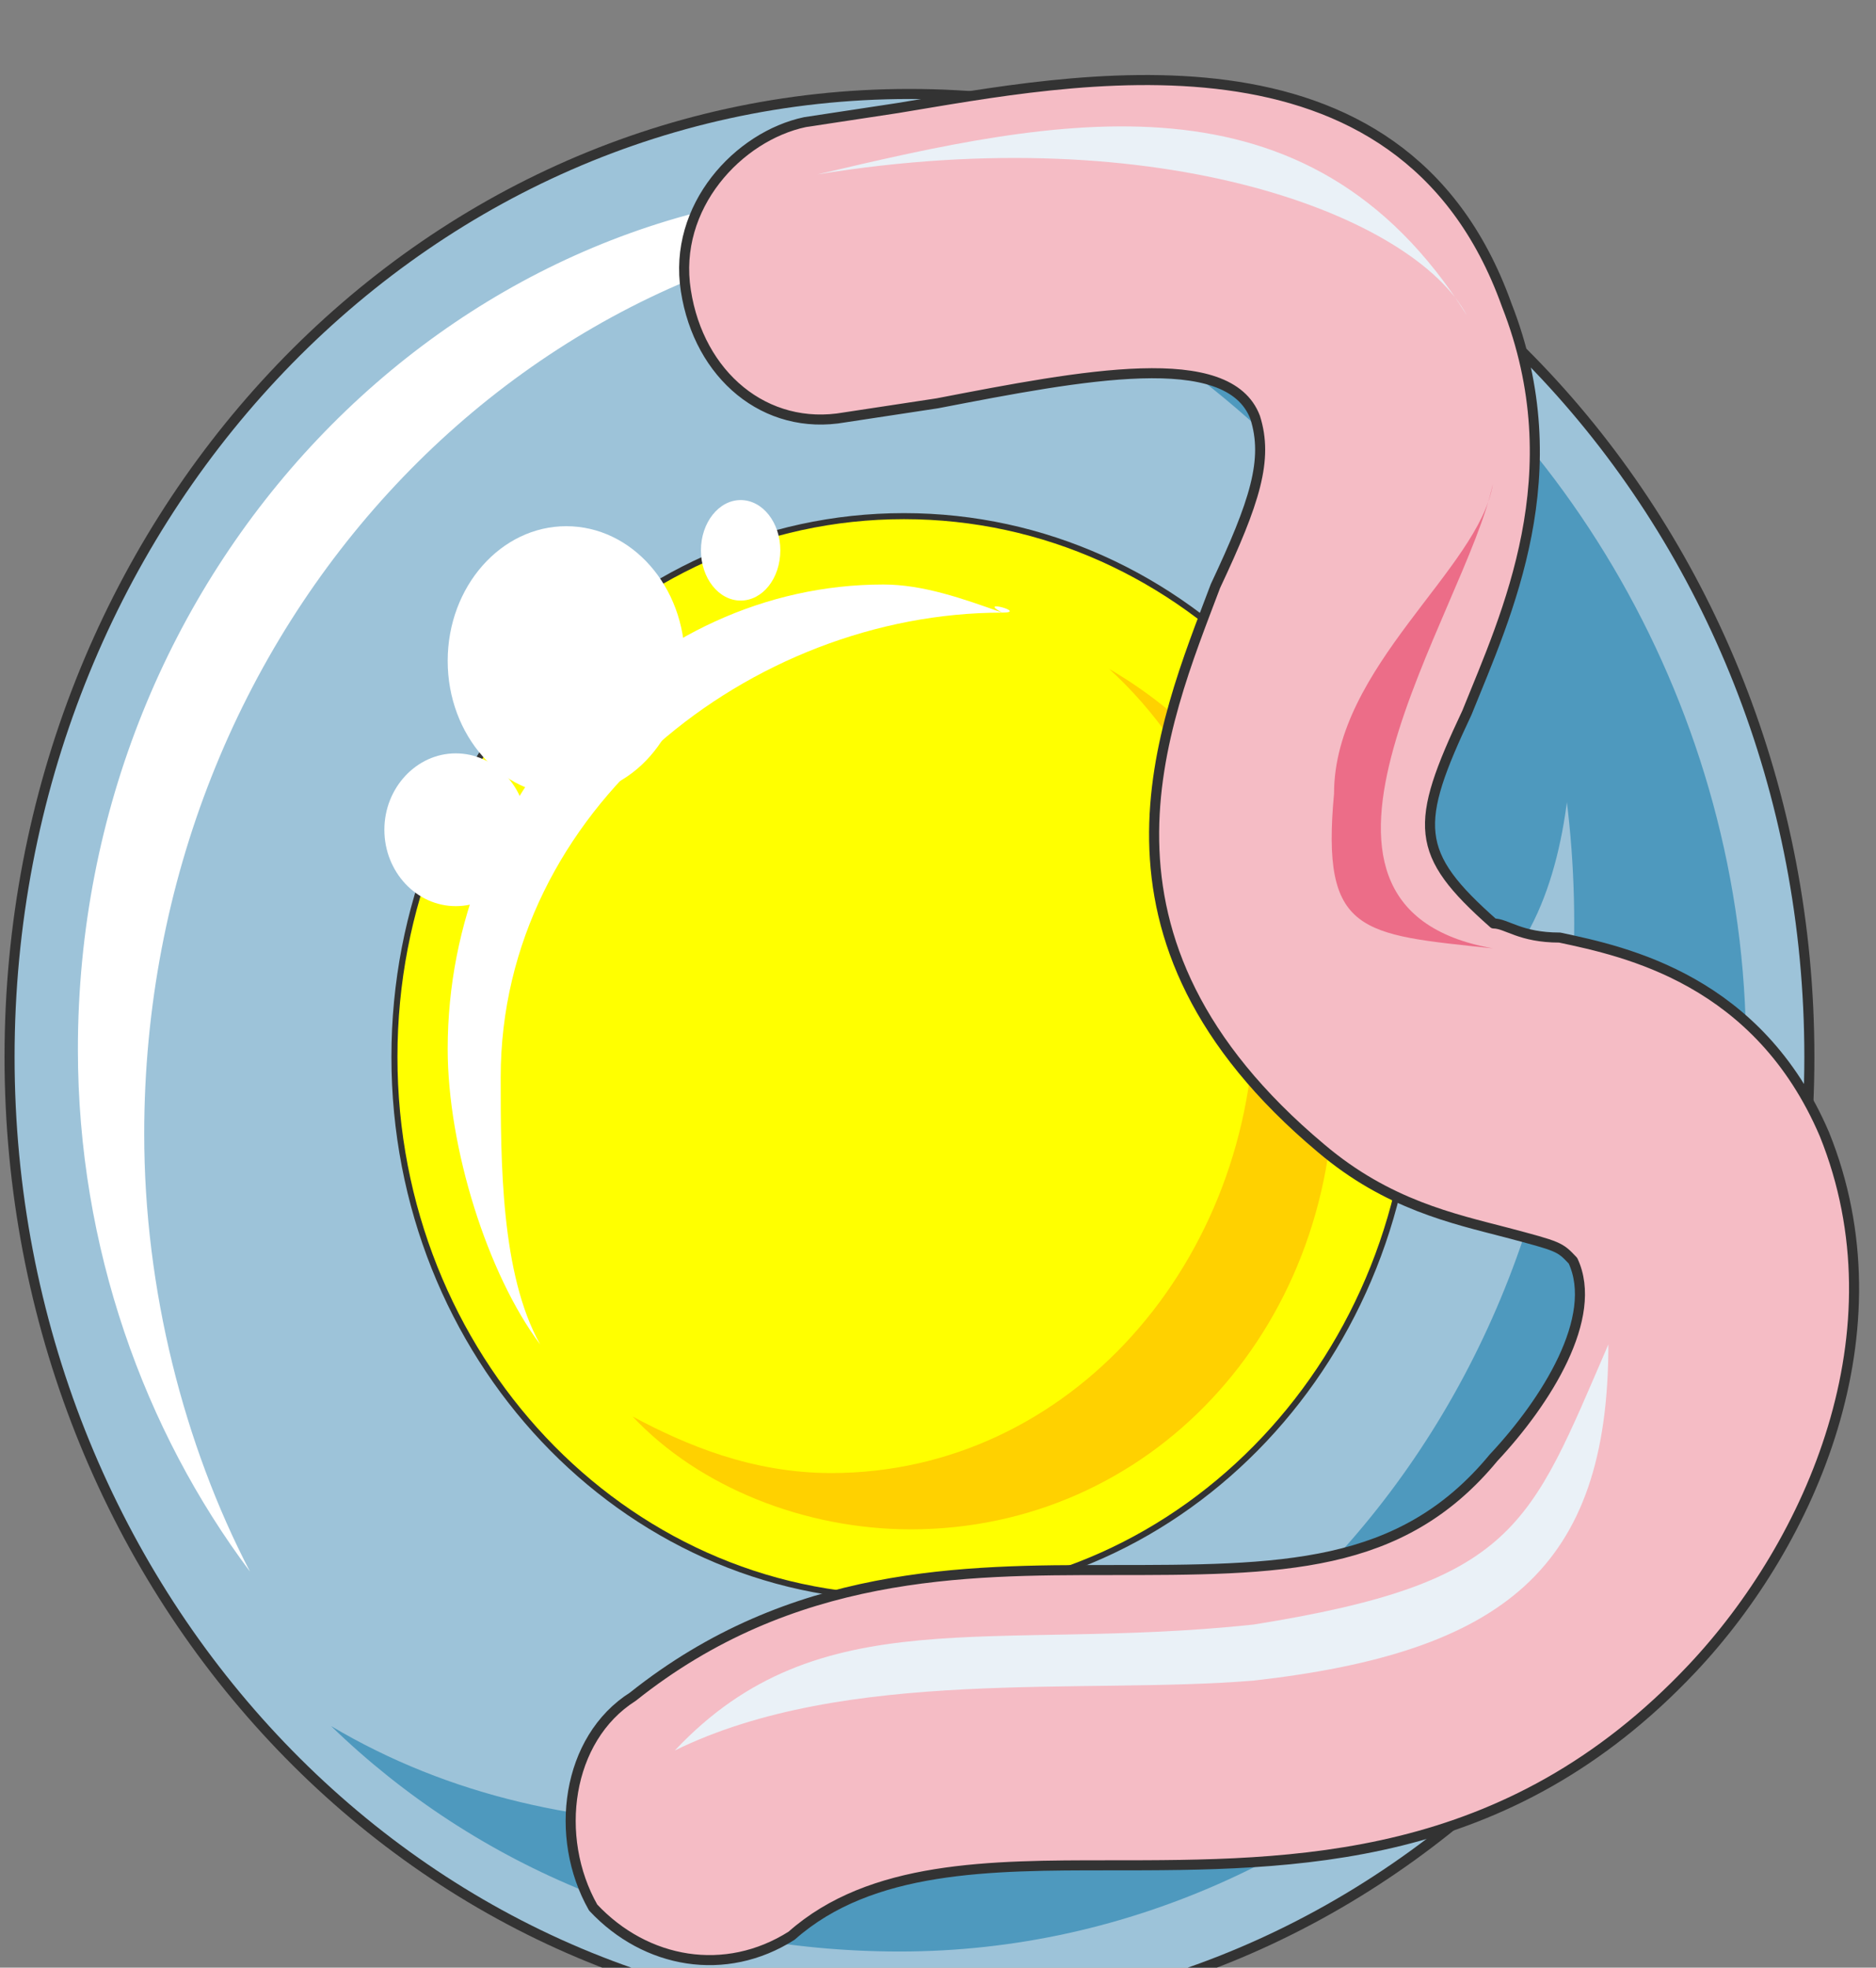 <svg xmlns="http://www.w3.org/2000/svg" version="1.0" viewBox="0 0 149.254 156.51"><rect x="0" y="0" width="149.254" height="156.51" fill="#808080" stroke="none"/><defs><clipPath clipPathUnits="userSpaceOnUse" id="a"><path d="M-.16 5.277h149.03v156.625H-.16z"/></clipPath></defs><path d="M110.373 96.861c6.276 4.438 6.276 8.875 6.276 15.51 3.138-1.098 6.276-6.635 5.237-9.953-1.04-5.557-5.237-2.219-8.375-5.557z" fill="#4e99be" fill-rule="evenodd"/><path d="M.76 84.069c0-42.294 32.06-76.594 71.596-76.594 39.556 0 71.597 34.3 71.597 76.594 0 42.314-32.04 76.594-71.597 76.594C32.82 160.663.76 126.383.76 84.069z" fill="#9dc3d9" fill-rule="evenodd"/><path d="M.76 84.069c0-42.294 32.06-76.594 71.596-76.594 39.556 0 71.597 34.3 71.597 76.594 0 42.314-32.04 76.594-71.597 76.594C32.82 160.663.76 126.383.76 84.069" fill="none" stroke="#333" stroke-width=".8" stroke-linecap="round" stroke-linejoin="round"/><path d="M31.381 84.069c0-23.746 18.149-43.014 40.535-43.014 22.407 0 40.536 19.268 40.536 43.014 0 23.766-18.13 43.014-40.536 43.014-22.386 0-40.535-19.248-40.535-43.014z" fill="#ff0" fill-rule="evenodd"/><path d="M11.473 90.205c0-40.395 30.522-72.955 68.419-72.955 3.158 0 6.296 0 9.454 1.119-5.257-2.239-11.573-3.378-18.929-3.378-34.739 0-64.22 30.322-64.22 68.478 0 15.73 5.276 30.322 13.69 41.535-5.256-10.094-8.414-22.446-8.414-34.799z" fill="#fff" fill-rule="evenodd"/><path d="M103.157 19.628c13.672 13.452 22.087 32.5 22.087 53.807 0 40.336-29.462 71.717-67.32 71.717-11.572 0-22.106-2.239-31.58-7.855 11.573 11.213 27.363 17.929 45.253 17.929 36.817 0 67.319-32.48 67.319-71.717 0-26.883-14.711-51.548-35.759-63.88z" fill="#4e99be" fill-rule="evenodd"/><path d="M39.836 85.668c0-21.267 19.948-36.938 39.896-36.938 2.098 0-2.1-1.119 0 0-3.138-1.119-6.297-2.238-9.455-2.238-18.888 0-34.659 16.79-34.659 36.937 0 7.836 3.158 17.91 7.356 23.506-3.138-5.596-3.138-14.551-3.138-21.267z" fill="#fff" fill-rule="evenodd"/><path d="M88.247 53.208c7.375 6.736 11.573 16.83 11.573 26.943 0 20.188-14.732 37.018-33.68 37.018-6.316 0-11.593-2.239-15.81-4.497 5.276 5.616 13.691 8.974 22.126 8.974 18.949 0 33.68-15.69 33.68-35.898 0-13.452-6.316-25.804-17.89-32.54z" fill="#ffd100" fill-rule="evenodd"/><path d="M75.514 17.55c10.554 5.576 25.305 14.51 32.68 25.684 6.337 11.173 3.159 23.446 7.376 36.837 11.593-5.576 10.554-27.903 7.395-39.076-5.276-21.207-18.988-24.565-37.957-26.804z" fill="#4e99be" fill-rule="evenodd"/><path d="M31.381 84.069c0-23.746 18.149-43.014 40.535-43.014 22.407 0 40.536 19.268 40.536 43.014 0 23.766-18.13 43.014-40.536 43.014-22.386 0-40.535-19.248-40.535-43.014" fill="none" stroke="#333" stroke-width=".48" stroke-linecap="round" stroke-linejoin="round"/><path d="M35.618 52.568c0-5.916 4.238-10.713 9.435-10.713 5.217 0 9.434 4.797 9.434 10.713 0 5.917-4.217 10.714-9.434 10.714-5.197 0-9.435-4.797-9.435-10.714z" fill="#fff" fill-rule="evenodd"/><path d="M30.581 66c0-3.338 2.559-6.076 5.677-6.076 3.138 0 5.677 2.738 5.677 6.076 0 3.358-2.539 6.076-5.677 6.076-3.118 0-5.677-2.718-5.677-6.076zm25.185-22.227c0-2.198 1.42-3.997 3.158-3.997 1.76 0 3.158 1.799 3.158 3.997 0 2.22-1.399 3.998-3.158 3.998-1.739 0-3.158-1.779-3.158-3.998z" fill="#fff" fill-rule="evenodd"/><path clip-path="url(#a)" d="m71.417 8.595-7.376 1.12c-5.277 1.118-10.533 6.715-9.474 13.411 1.04 6.716 6.316 11.193 12.632 10.074l7.376-1.12c11.593-2.238 23.166-4.477 25.284 1.12 1.06 3.358 0 6.696-3.158 13.412-4.217 11.193-11.593 27.963 8.415 44.733 5.277 4.477 10.534 5.596 14.751 6.696 4.218 1.119 4.218 1.119 5.277 2.238 2.099 4.478-2.119 11.193-6.316 15.67-7.376 8.935-16.87 8.935-30.561 8.935-11.593 0-25.285 0-37.918 10.074-5.276 3.338-6.336 11.173-3.158 16.77 4.198 4.477 10.534 5.577 15.79 2.239 6.317-5.597 15.811-5.597 25.286-5.597 14.75 0 31.6 0 46.351-15.65 9.495-10.074 16.85-26.844 10.534-42.495-5.257-12.292-15.79-14.53-21.067-15.65-3.158 0-4.218-1.12-5.257-1.12-6.336-5.596-6.336-7.835-2.119-16.77 3.158-7.835 8.435-19.008 3.158-32.44C111.452.76 85.108 6.356 71.417 8.595z" fill="#f5bcc5" fill-rule="evenodd"/><path clip-path="url(#a)" d="M65.04 13.872c18.99-4.478 39.017-8.955 51.65 11.193-4.198-7.835-24.226-15.67-51.65-11.193z" fill="#eaf1f7" fill-rule="evenodd"/><path d="M127.962 106.935c-6.276 14.491-7.315 18.949-28.242 22.287-20.908 2.218-34.52-2.219-46.033 10.014 13.612-6.676 32.44-4.438 46.033-5.557 19.888-2.239 28.242-8.915 28.242-26.744z" fill="#eaf1f7" fill-rule="evenodd"/><path d="M118.768 38.497c-2.099 10.074-18.948 33.58 0 36.937-10.514-1.119-13.672-1.119-12.632-12.312 0-10.074 11.593-17.91 12.632-24.625z" fill="#ec6d88" fill-rule="evenodd"/><path clip-path="url(#a)" d="m71.417 8.595-7.376 1.12c-5.277 1.118-10.533 6.715-9.474 13.411 1.04 6.716 6.316 11.193 12.632 10.074l7.376-1.12c11.593-2.238 23.166-4.477 25.284 1.12 1.06 3.358 0 6.696-3.158 13.412-4.217 11.193-11.593 27.963 8.415 44.733 5.277 4.477 10.534 5.596 14.751 6.696 4.218 1.119 4.218 1.119 5.277 2.238 2.099 4.478-2.119 11.193-6.316 15.67-7.376 8.935-16.87 8.935-30.561 8.935-11.593 0-25.285 0-37.918 10.074-5.276 3.338-6.336 11.173-3.158 16.77 4.198 4.477 10.534 5.577 15.79 2.239 6.317-5.597 15.811-5.597 25.286-5.597 14.75 0 31.6 0 46.351-15.65 9.495-10.074 16.85-26.844 10.534-42.495-5.257-12.292-15.79-14.53-21.067-15.65-3.158 0-4.218-1.12-5.257-1.12-6.336-5.596-6.336-7.835-2.119-16.77 3.158-7.835 8.435-19.008 3.158-32.44C111.452.76 85.108 6.356 71.417 8.595" fill="none" stroke="#333" stroke-width=".8" stroke-linecap="round" stroke-linejoin="round"/></svg>